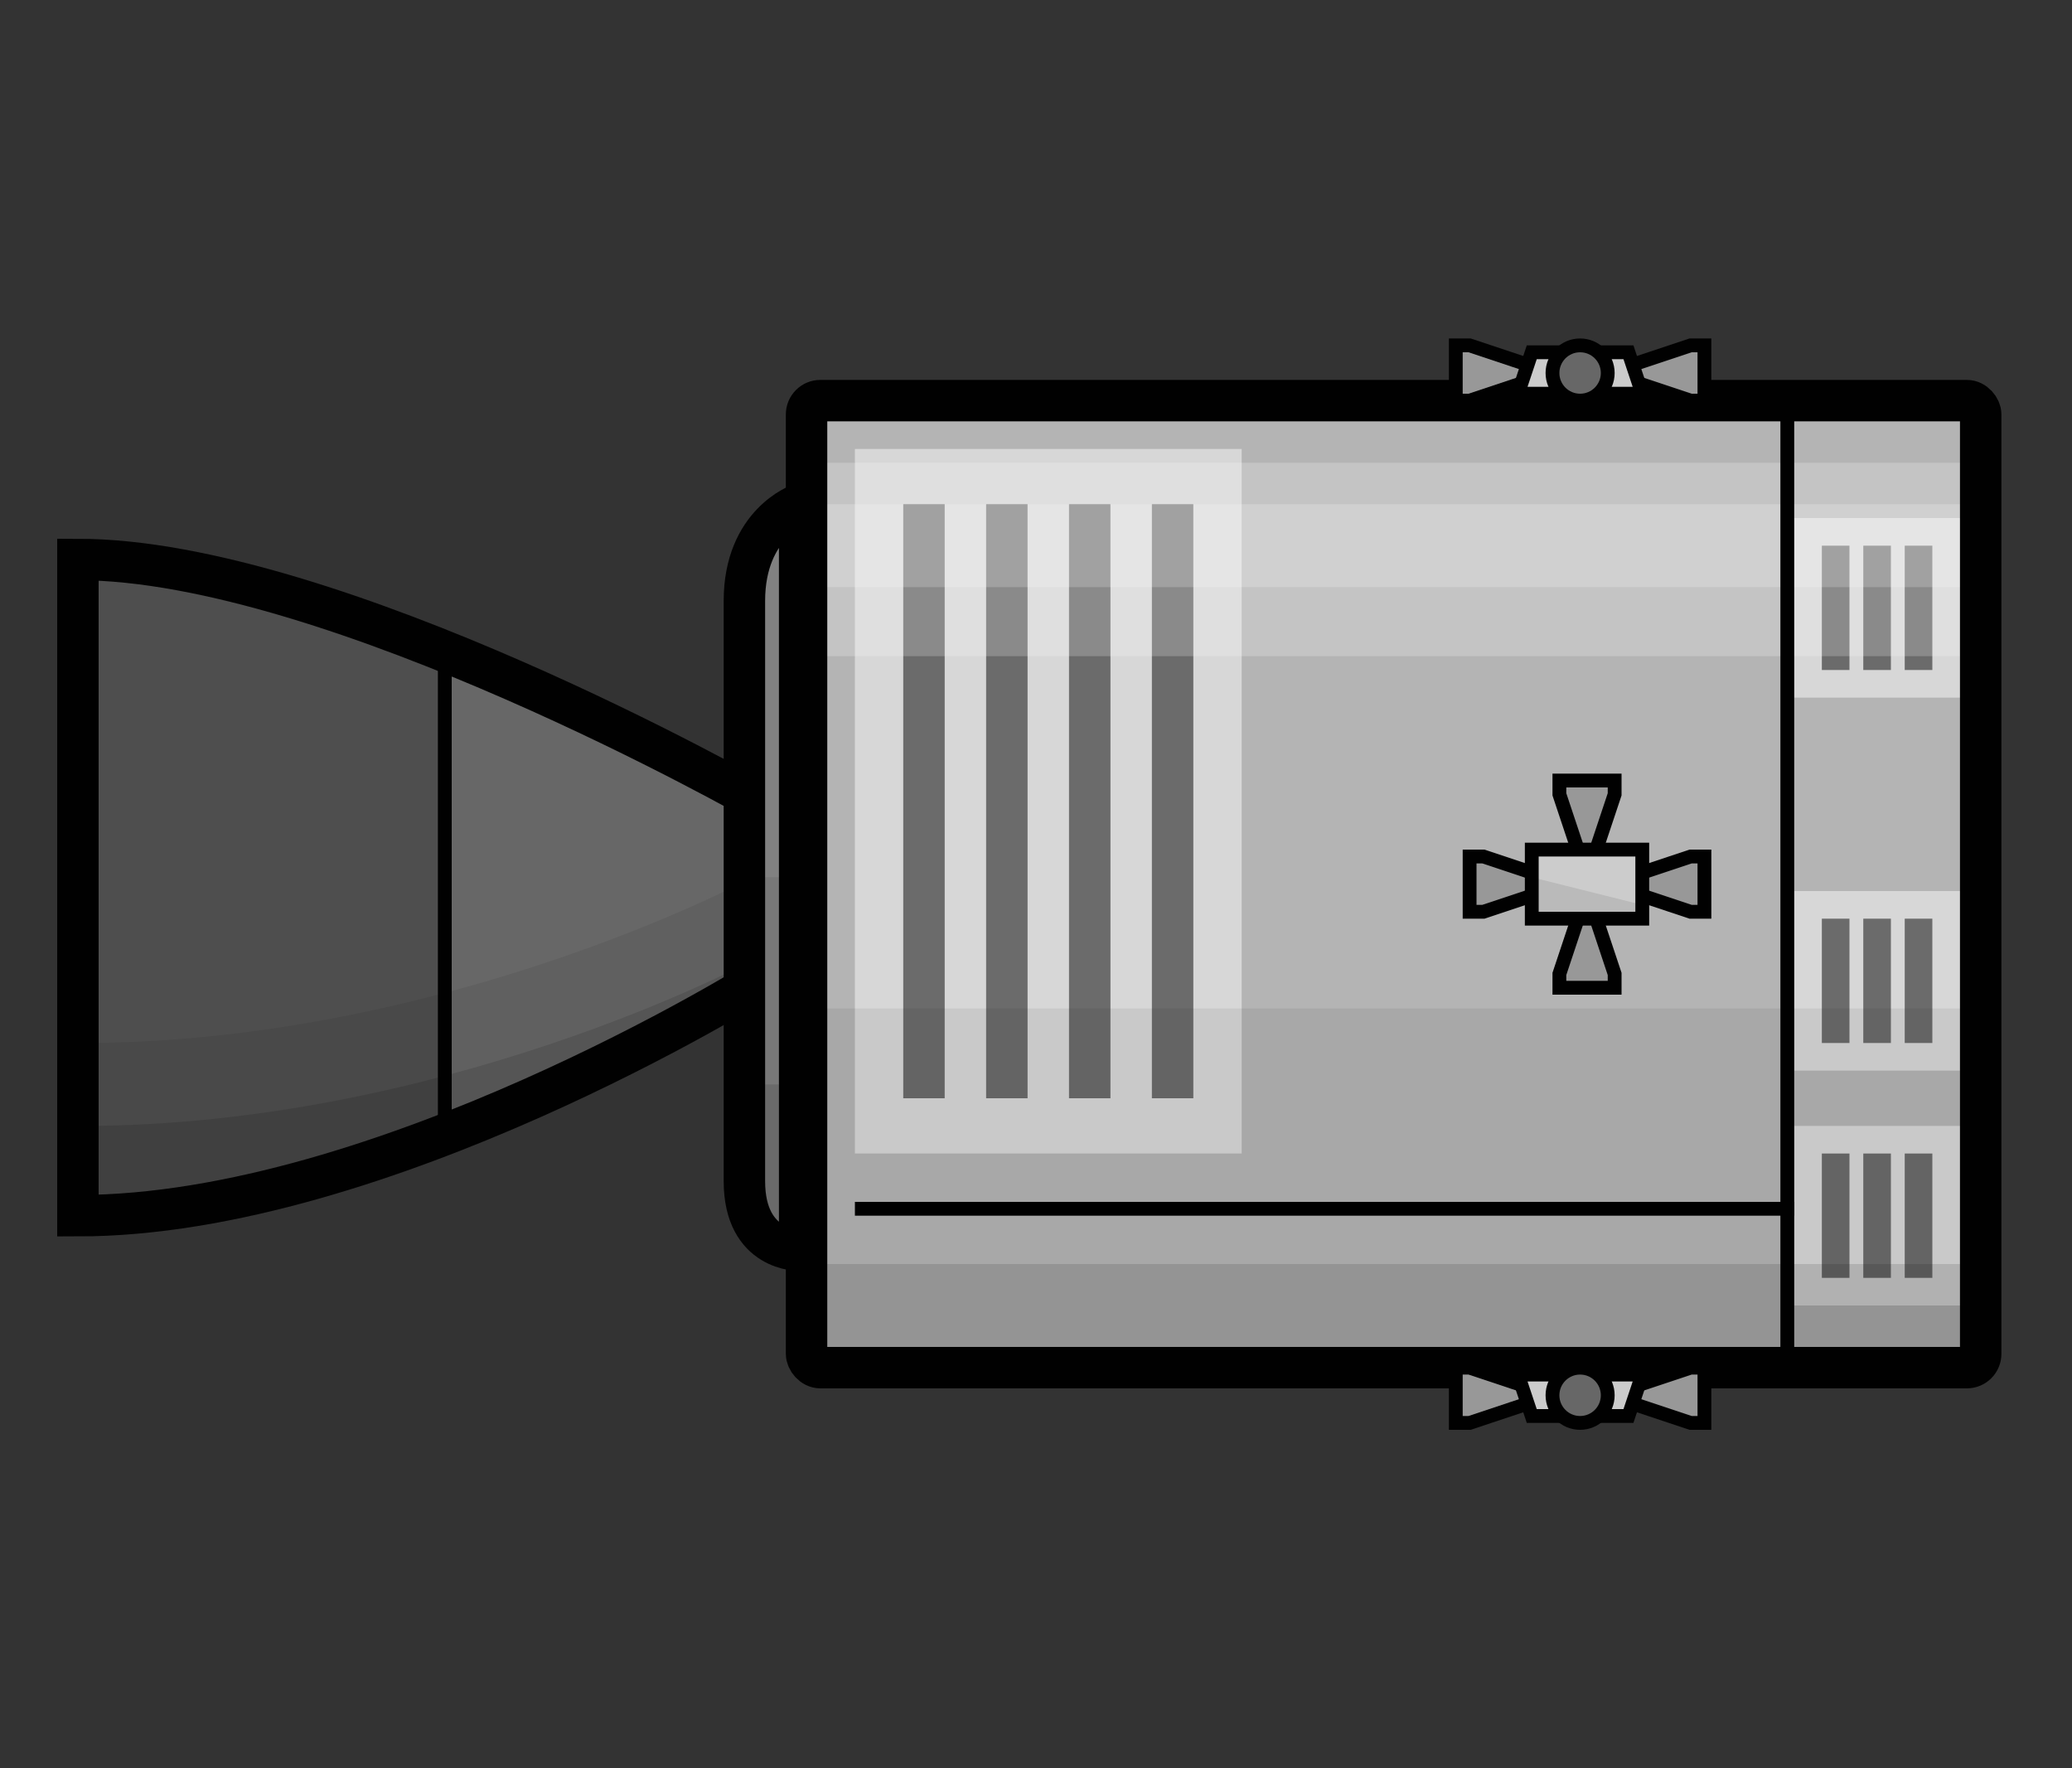 <svg id="Layer_1" data-name="Layer 1" xmlns="http://www.w3.org/2000/svg" viewBox="0 0 150 128"><rect x="0" y="0" width="150" height="128" fill="#333333" stroke="none"/><title>sm</title><path d="M5.64,40.5V88c22,0,49.25-17,49.25-17V58S24.14,40.5,5.64,40.5Z" style="fill:#676767"/><path d="M32.2,47.16C23.31,43.58,13.4,40.5,5.64,40.5V88c8.71,0,18.23-2.66,26.56-5.88Z" style="fill:#4e4e4e"/><line x1="32.2" y1="47.16" x2="32.2" y2="82.26" style="fill:none;stroke:#010101;stroke-miterlimit:10"/><path d="M5.64,40.5V88c22,0,49.25-17,49.25-17V58S24.14,40.5,5.64,40.5Z" style="fill:none;stroke:#010101;stroke-miterlimit:10;stroke-width:3px"/><path d="M58.56,37.12S54,37.75,54,43.37v42.5c0,5.13,4.54,4.5,4.54,4.5Z" style="fill:#818181"/><rect x="65.89" y="21.5" width="70" height="85" transform="translate(164.89 -36.89) rotate(90)" style="fill:#b4b4b4"/><rect x="50.39" y="44" width="51" height="28" transform="translate(133.89 -17.89) rotate(90)" style="fill:#d7d7d7"/><rect x="129.89" y="37.5" width="13" height="13" transform="translate(180.39 -92.39) rotate(90)" style="fill:#d7d7d7"/><rect x="129.89" y="64.5" width="13" height="13" transform="translate(207.39 -65.39) rotate(90)" style="fill:#d7d7d7"/><rect x="129.89" y="81.5" width="13" height="13" transform="translate(224.39 -48.39) rotate(90)" style="fill:#d7d7d7"/><line x1="84.89" y1="36.5" x2="84.89" y2="79.5" style="fill:none;stroke:#010101;stroke-miterlimit:10;stroke-width:3px;opacity:0.5"/><line x1="138.89" y1="39.5" x2="138.89" y2="48.5" style="fill:none;stroke:#010101;stroke-miterlimit:10;stroke-width:2px;opacity:0.5"/><line x1="135.89" y1="39.5" x2="135.89" y2="48.5" style="fill:none;stroke:#010101;stroke-miterlimit:10;stroke-width:2px;opacity:0.5"/><line x1="132.89" y1="39.5" x2="132.89" y2="48.5" style="fill:none;stroke:#010101;stroke-miterlimit:10;stroke-width:2px;opacity:0.5"/><line x1="138.89" y1="66.5" x2="138.89" y2="75.5" style="fill:none;stroke:#010101;stroke-miterlimit:10;stroke-width:2px;opacity:0.5"/><line x1="135.89" y1="66.5" x2="135.89" y2="75.5" style="fill:none;stroke:#010101;stroke-miterlimit:10;stroke-width:2px;opacity:0.5"/><line x1="132.89" y1="66.5" x2="132.89" y2="75.5" style="fill:none;stroke:#010101;stroke-miterlimit:10;stroke-width:2px;opacity:0.5"/><line x1="138.89" y1="83.5" x2="138.89" y2="92.5" style="fill:none;stroke:#010101;stroke-miterlimit:10;stroke-width:2px;opacity:0.5"/><line x1="135.89" y1="83.5" x2="135.89" y2="92.5" style="fill:none;stroke:#010101;stroke-miterlimit:10;stroke-width:2px;opacity:0.5"/><line x1="132.89" y1="83.5" x2="132.89" y2="92.5" style="fill:none;stroke:#010101;stroke-miterlimit:10;stroke-width:2px;opacity:0.5"/><line x1="78.89" y1="36.5" x2="78.89" y2="79.5" style="fill:none;stroke:#010101;stroke-miterlimit:10;stroke-width:3px;opacity:0.5"/><line x1="72.89" y1="36.5" x2="72.89" y2="79.5" style="fill:none;stroke:#010101;stroke-miterlimit:10;stroke-width:3px;opacity:0.5"/><line x1="66.89" y1="36.5" x2="66.89" y2="79.5" style="fill:none;stroke:#010101;stroke-miterlimit:10;stroke-width:3px;opacity:0.5"/><rect x="87.89" y="43.5" width="26" height="85" transform="translate(186.89 -14.89) rotate(90)" style="fill:#010101;opacity:0.07"/><rect x="97.14" y="52.75" width="7.5" height="85" transform="translate(196.14 -5.64) rotate(90)" style="fill:#010101;opacity:0.12"/><path d="M58.56,90.37V63.5H54V85.87C54,91,58.56,90.37,58.56,90.37Z" style="fill:#010101;opacity:0.07"/><path d="M58.56,90.37V78.5H54v7.37C54,91,58.56,90.37,58.56,90.37Z" style="fill:#010101;opacity:0.12"/><path d="M54,63.75S31.89,75.5,5.89,75.5v12c22,1,48.13-16,48.13-16Z" style="fill:#010101;opacity:0.07"/><path d="M54,69.75S31.89,81.5,5.89,81.5v6c22,1,48.13-16,48.13-16Z" style="fill:#010101;opacity:0.12"/><rect x="93.39" y="-2" width="14" height="85" transform="translate(140.89 -59.89) rotate(90)" style="fill:#fff;opacity:0.21"/><rect x="97.39" y="-3" width="6" height="85" transform="translate(139.89 -60.89) rotate(90)" style="fill:#fff;opacity:0.2"/><rect x="58.39" y="29" width="85" height="70" rx="1" style="fill:none;stroke:#010101;stroke-miterlimit:10;stroke-width:3px"/><path d="M57.89,36.5s-4,1.37-4,7v42c0,5.12,4,5,4,5Z" style="fill:none;stroke:#010101;stroke-miterlimit:10;stroke-width:3px"/><line x1="129.89" y1="87.5" x2="61.89" y2="87.5" style="fill:none;stroke:#010101;stroke-miterlimit:10"/><line x1="129.39" y1="29" x2="129.39" y2="99" style="fill:none;stroke:#010101;stroke-miterlimit:10"/><polygon points="116.39 64 122.39 66 123.39 66 123.39 62 122.39 62 116.39 64" style="fill:#989898;stroke:#010101;stroke-miterlimit:10"/><polygon points="116.39 27 122.39 29 123.39 29 123.39 25 122.39 25 116.39 27" style="fill:#989898;stroke:#010101;stroke-miterlimit:10"/><polygon points="112.39 27 106.39 29 105.39 29 105.39 25 106.39 25 112.39 27" style="fill:#989898;stroke:#010101;stroke-miterlimit:10"/><polygon points="113.39 64 107.39 66 106.39 66 106.39 62 107.39 62 113.39 64" style="fill:#989898;stroke:#010101;stroke-miterlimit:10"/><polygon points="114.89 64.5 116.89 70.5 116.89 71.5 112.89 71.5 112.89 70.5 114.89 64.5" style="fill:#989898;stroke:#010101;stroke-miterlimit:10"/><polygon points="114.89 63.5 116.89 57.5 116.89 56.5 112.89 56.5 112.89 57.5 114.89 63.5" style="fill:#989898;stroke:#010101;stroke-miterlimit:10"/><rect x="112.39" y="60" width="5" height="8" transform="translate(178.89 -50.89) rotate(90)" style="fill:#ccc;stroke:#010101;stroke-miterlimit:10"/><polygon points="109.89 28.5 110.89 25.5 117.89 25.5 118.89 28.5 109.89 28.5" style="fill:#ccc;stroke:#010101;stroke-miterlimit:10"/><circle cx="114.39" cy="27" r="2" style="fill:#676767;stroke:#010101;stroke-miterlimit:10"/><polygon points="116.39 101 122.39 99 123.39 99 123.39 103 122.39 103 116.39 101" style="fill:#989898;stroke:#010101;stroke-miterlimit:10"/><polygon points="112.39 101 106.39 99 105.39 99 105.39 103 106.39 103 112.39 101" style="fill:#989898;stroke:#010101;stroke-miterlimit:10"/><polygon points="109.89 99.5 110.89 102.5 117.89 102.5 118.89 99.5 109.89 99.5" style="fill:#ccc;stroke:#010101;stroke-miterlimit:10"/><circle cx="114.39" cy="101" r="2" style="fill:#676767;stroke:#010101;stroke-miterlimit:10"/><polygon points="110.89 63.5 118.89 65.5 118.89 66.5 110.89 66.5 110.89 63.5" style="fill:#010101;opacity:0.09"/></svg>